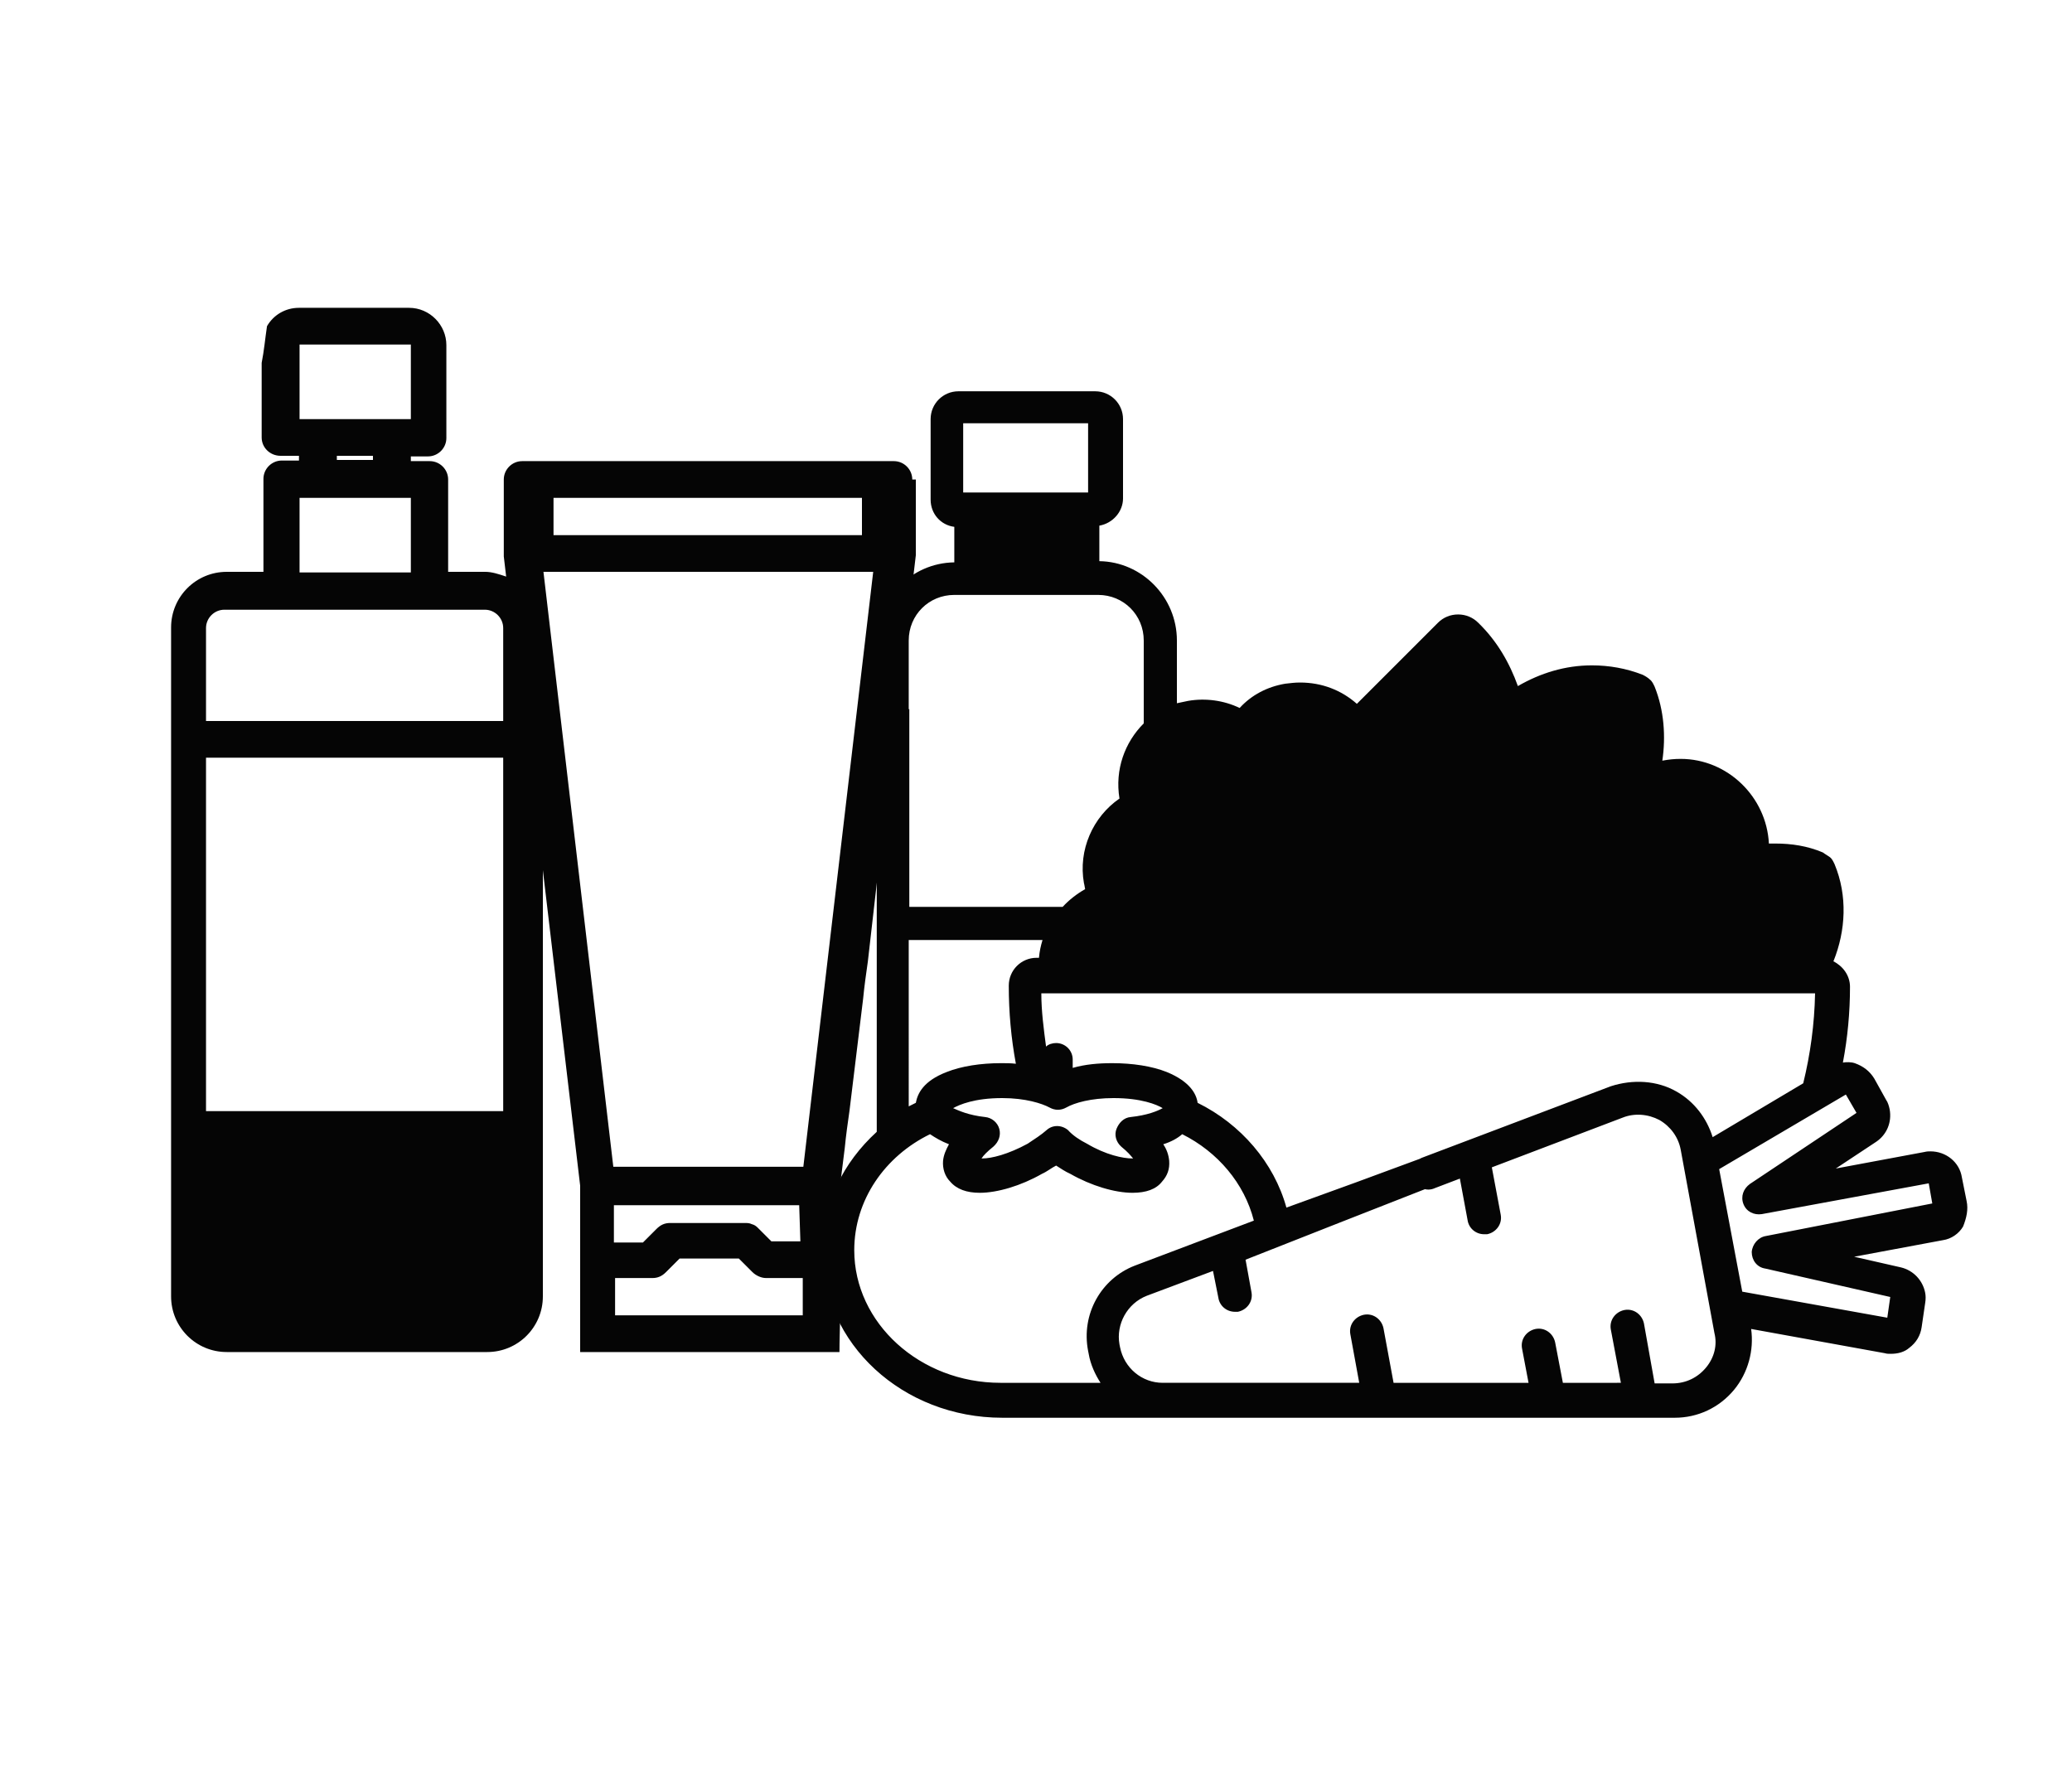 <?xml version="1.0" encoding="utf-8"?>
<!-- Generator: Adobe Illustrator 22.1.0, SVG Export Plug-In . SVG Version: 6.00 Build 0)  -->
<svg version="1.1" id="Calque_1" xmlns="http://www.w3.org/2000/svg" xmlns:xlink="http://www.w3.org/1999/xlink" x="0px" y="0px"
	 viewBox="0 0 350 300" style="enable-background:new 0 0 350 300;" xml:space="preserve">
<style type="text/css">
	.st0{fill:#050505;}
</style>
<title>selected</title>
<g>
	<g>
		<path class="st0" d="M332.2,202.9l-0.8-4c-0.4-2.6-2.7-4.4-5.3-4.4c-0.3,0-0.6,0-1,0.1l-15,2.8l6.8-4.5c1.8-1.2,2.7-3.3,2.3-5.5
			c-0.1-0.5-0.3-1.2-0.6-1.6l-2-3.6c-0.8-1.3-1.9-2.1-3.3-2.6c-0.6-0.2-1.4-0.2-2-0.1c0.8-4.2,1.2-8.5,1.2-12.8
			c0-1.9-1.2-3.5-2.8-4.3c2.1-5.2,2.4-11.1,0.2-16.4c-0.2-0.4-0.4-0.9-0.8-1.2s-0.8-0.5-1.2-0.8c-2.6-1.1-5.3-1.5-8-1.5
			c-0.3,0-0.8,0-1.1,0c-0.4-7.9-7-14.3-14.9-14.3c-1.1,0-2,0.1-3.1,0.3c0.6-4.1,0.3-8.5-1.3-12.5c-0.2-0.4-0.4-0.9-0.8-1.2
			c-0.3-0.3-0.8-0.6-1.2-0.8c-2.8-1.1-5.7-1.6-8.6-1.6c-4.5,0-8.7,1.3-12.5,3.5c-1.4-3.9-3.5-7.6-6.7-10.7c-0.9-0.9-2.1-1.4-3.4-1.4
			c-1.3,0-2.5,0.5-3.4,1.4l-13.7,13.7c-2.6-2.3-5.9-3.6-9.6-3.6c-0.9,0-1.6,0.1-2.5,0.2c-3,0.5-5.7,1.9-7.7,4.1
			c-2.7-1.3-5.8-1.7-8.7-1.2c-0.6,0.1-1.3,0.3-1.9,0.4v-10.6c0-7.3-5.9-13.3-13.1-13.4v-6c2.3-0.4,4-2.4,4-4.6V70.8
			c0-2.6-2.1-4.7-4.7-4.7h-23.1c-2.6,0-4.7,2.1-4.7,4.7v13.6c0,2.4,1.7,4.3,4,4.6v6c-7.3,0.1-13.1,6.1-13.1,13.4v82.8
			c-5.7,5.2-9.2,12.2-9.2,20.2c0,15.6,13.6,28.1,30.4,28.1h113.6c3.9,0,7.5-1.7,10-4.7c2.4-2.9,3.4-6.7,2.9-10.3l22.6,4.1
			c0.3,0.1,0.6,0.1,1,0.1c1.2,0,2.3-0.3,3.1-1c1.2-0.9,1.9-2.1,2.1-3.5l0.6-4.1c0.1-0.6,0.1-1.2,0-1.7c-0.4-2.1-2-3.8-4.1-4.3
			l-7.9-1.8l15-2.8c1.4-0.2,2.7-1.1,3.4-2.3C332.2,205.7,332.5,204.3,332.2,202.9z M162.7,71.5h21.1v11.7h-21.1V71.5z M153.5,119.7
			c0-1.9,0-3.8,0-5.7v-5.8c0-4.3,3.4-7.7,7.7-7.7h24.3c4.3,0,7.7,3.4,7.7,7.7v5.8c0,1.9,0,3.8,0,5.7v2.5c-3.2,3.2-4.9,7.8-4.1,12.7
			l0,0c-4.5,3.1-7,8.7-6,14.3c0.1,0.3,0.1,0.6,0.2,1c-1.4,0.8-2.7,1.8-3.8,3h-25.9v-33.4H153.5z M153.5,158.8L153.5,158.8h22.6
			c-0.3,1-0.5,1.9-0.6,3h-0.4c-2.6,0-4.7,2.1-4.7,4.7c0,4.5,0.4,8.9,1.2,13.2c-0.9-0.1-1.6-0.1-2.5-0.1c-3.4,0-6.7,0.5-9.2,1.5
			c-3.9,1.5-4.9,3.6-5.2,5.2c-0.4,0.2-0.8,0.4-1.2,0.6V158.8z M189.4,193.7c1.1,0.9,1.6,1.5,2,2h-0.1c-1.6,0-4.5-0.6-7.7-2.5
			c-1.2-0.6-2.4-1.4-3.2-2.3c-1.1-0.9-2.6-0.9-3.6,0c-0.9,0.8-2,1.5-3.2,2.3c-3.3,1.8-6.1,2.5-7.7,2.5h-0.1c0.3-0.5,1-1.2,2-2
			c0.9-0.8,1.3-1.9,1-3s-1.3-1.9-2.4-2c-2.8-0.3-4.5-1.1-5.4-1.5c1.1-0.6,3.6-1.7,8.3-1.7c3.9,0,6.7,0.9,8,1.6
			c0.9,0.5,1.9,0.5,2.8,0c1.4-0.8,4.2-1.6,8-1.6c4.7,0,7.3,1.1,8.3,1.7c-0.9,0.5-2.6,1.2-5.4,1.5c-1.2,0.1-2,1-2.4,2
			C188.2,191.7,188.5,192.9,189.4,193.7z M183.8,228.2l0.1,0.5c0.3,1.8,1.1,3.5,2,4.9h-16.9c-13.6,0-24.7-10.1-24.7-22.4
			c0-8.5,5.2-15.9,12.8-19.6c0.9,0.6,1.9,1.2,3.2,1.7c-0.5,0.9-0.9,1.8-1,2.8c-0.1,1.3,0.3,2.6,1.2,3.5c1.1,1.3,2.8,1.9,5,1.9
			c3,0,7-1.2,10.5-3.2c0.9-0.4,1.6-1,2.4-1.4c0.8,0.5,1.5,1,2.4,1.4c3.5,2,7.5,3.2,10.5,3.2l0,0c2.3,0,4-0.6,5-1.9
			c0.9-1,1.3-2.1,1.2-3.5c-0.1-1-0.4-1.9-1-2.8c1.3-0.4,2.4-1,3.2-1.7c6,3,10.5,8.3,12.1,14.6l-20.1,7.6
			C186,216,182.6,222,183.8,228.2z M288.2,231c-1.4,1.7-3.4,2.7-5.7,2.7h-3l-1.8-10.1c-0.3-1.5-1.7-2.6-3.3-2.3
			c-1.5,0.3-2.6,1.7-2.3,3.3l1.7,9H264l-1.3-6.8c-0.3-1.5-1.7-2.6-3.3-2.3c-1.5,0.3-2.6,1.7-2.3,3.3l1.1,5.8h-22.8l-1.7-9.2
			c-0.3-1.5-1.7-2.6-3.3-2.3c-1.5,0.3-2.6,1.7-2.3,3.3l1.5,8.2h-33.2l0,0c-3.5,0-6.5-2.5-7.2-6l-0.1-0.5c-0.6-3.4,1.3-6.9,4.6-8.2
			l11.2-4.2l0.9,4.5c0.2,1.4,1.4,2.4,2.8,2.4c0.2,0,0.3,0,0.5,0c1.5-0.3,2.6-1.7,2.3-3.3l-1-5.5c10.6-4.2,21.1-8.3,31.8-12.5
			c15.6-7,21.8-10.3,21.5-11.1c-0.3-0.8-7,1-22.9,6.2c-7.8,2.9-15.7,5.8-23.5,8.6c-2.1-7.6-7.7-14.1-15-17.7
			c-0.2-1.5-1.3-3.6-5.2-5.2c-2.5-1-5.8-1.5-9.2-1.5c-2.4,0-4.6,0.2-6.7,0.8V179c0-1.6-1.3-2.8-2.8-2.8c-0.6,0-1.3,0.2-1.7,0.6
			c-0.4-3-0.8-6-0.8-9h92.4c5.5,0,10.8,0,16.3,0h22c-0.1,5.2-0.8,10.3-2,15.2l-15.3,9.1c-1-3.2-3.1-6-6.1-7.7
			c-3.3-1.9-7.4-2.1-11.1-0.9l-31.7,12c-1.5,0.5-2.3,2.1-1.6,3.6c0.5,1.5,2.1,2.3,3.6,1.6l4.2-1.6l1.3,7c0.2,1.4,1.4,2.4,2.8,2.4
			c0.2,0,0.3,0,0.5,0c1.5-0.3,2.6-1.7,2.3-3.3l-1.5-8l22.1-8.4c2-0.8,4.3-0.6,6.2,0.4c1.9,1.1,3.2,2.9,3.6,5l5.7,31
			C290.1,227.2,289.6,229.3,288.2,231z M298.3,208.8c-1.3,0.2-2.3,1.4-2.4,2.7c0,1.4,0.9,2.6,2.3,2.8l21.1,4.8l-0.5,3.5l-24.5-4.4
			l-3.9-20.7l21.4-12.6l1.8,3.1l-18,12c-1.1,0.8-1.6,2.1-1.1,3.4c0.5,1.3,1.8,1.9,3.1,1.7l28.2-5.2l0.6,3.4L298.3,208.8z"/>
	</g>
</g>
<path class="st0" d="M47.4,77h3.1v1.7c2-0.1,4.2-0.2,6.2-0.3V77h6.3v1.3c2.1,0,4.2,0.2,6.2,0.5v-1.7h3.1c1.7,0,3.1-1.4,3.1-3.1V58.3
	c0-3.4-2.8-6.3-6.3-6.3H50.5c-2.3,0-4.3,1.2-5.4,3.1c-0.3,2-0.5,4.2-0.9,6.2v12.6C44.2,75.6,45.6,77,47.4,77z M50.6,58.2h18.8v12.6
	H50.6V58.2z"/>
<path class="st0" d="M154.1,81c0-1.7-1.4-3.1-3.1-3.1H88.2c-1.7,0-3.1,1.4-3.1,3.1v12.6c0,0.1,0,0.1,0,0.2c0,0.1,0,0.1,0,0.2
	l0.4,3.4c-1.2-0.4-2.4-0.8-3.5-0.8h-6.3V81c0-1.7-1.4-3.1-3.1-3.1h-3.2v-1.3c-2-0.4-4.2-0.6-6.2-0.8v1.9h-6.3v-1.8
	c-2.1,0.1-4.2,0.2-6.2,0.4v1.5h-3.1c-1.7,0-3.1,1.4-3.1,3.1v15.7h-6.2c-5.2,0-9.4,4.2-9.4,9.4v113c0,5.2,4.2,9.4,9.4,9.4h44
	c5.2,0,9.4-4.2,9.4-9.4v-72l6.3,53.3v28.1h43.8c0-2,0.1-4.2,0.1-6.3v-21.8l0.8-6.4c0.2-2.1,0.5-4.2,0.8-6.3l2.3-18.9
	c0.2-2.1,0.5-4.2,0.8-6.3l1.7-14.9c0.3-2.8,0.6-5.6,1-8.3l0.8-6.2c0.4-3.8,0.9-7.4,1.3-11.2l3.3-28c0-0.1,0-0.1,0-0.2
	c0-0.1,0-0.1,0-0.2V81H154.1z M50.6,84.1h18.8v12.6H50.6V84.1z M85,187.7H34.8V128H85V187.7z M85,121.8H34.8v-15.7
	c0-1.7,1.4-3.1,3.1-3.1h44c1.7,0,3.1,1.4,3.1,3.1V121.8z M93.5,84.1h52.1v6.3H93.5V84.1z M135.2,222.2h-31.3v-6.3h6.3
	c0.9,0,1.6-0.3,2.3-1l2.3-2.3h10l2.3,2.3c0.5,0.5,1.4,1,2.3,1h6.2v6.3H135.2z M135.2,209.7h-4.9l-2.3-2.3c-0.3-0.3-0.6-0.5-1-0.6
	c-0.4-0.2-0.8-0.2-1.2-0.2h-12.6c-0.9,0-1.6,0.3-2.3,1l-2.3,2.3h-4.9v-6.3h31.3L135.2,209.7L135.2,209.7z M135.7,197.1h-32.1
	L91.8,96.6h55.7L135.7,197.1z"/>
</svg>
